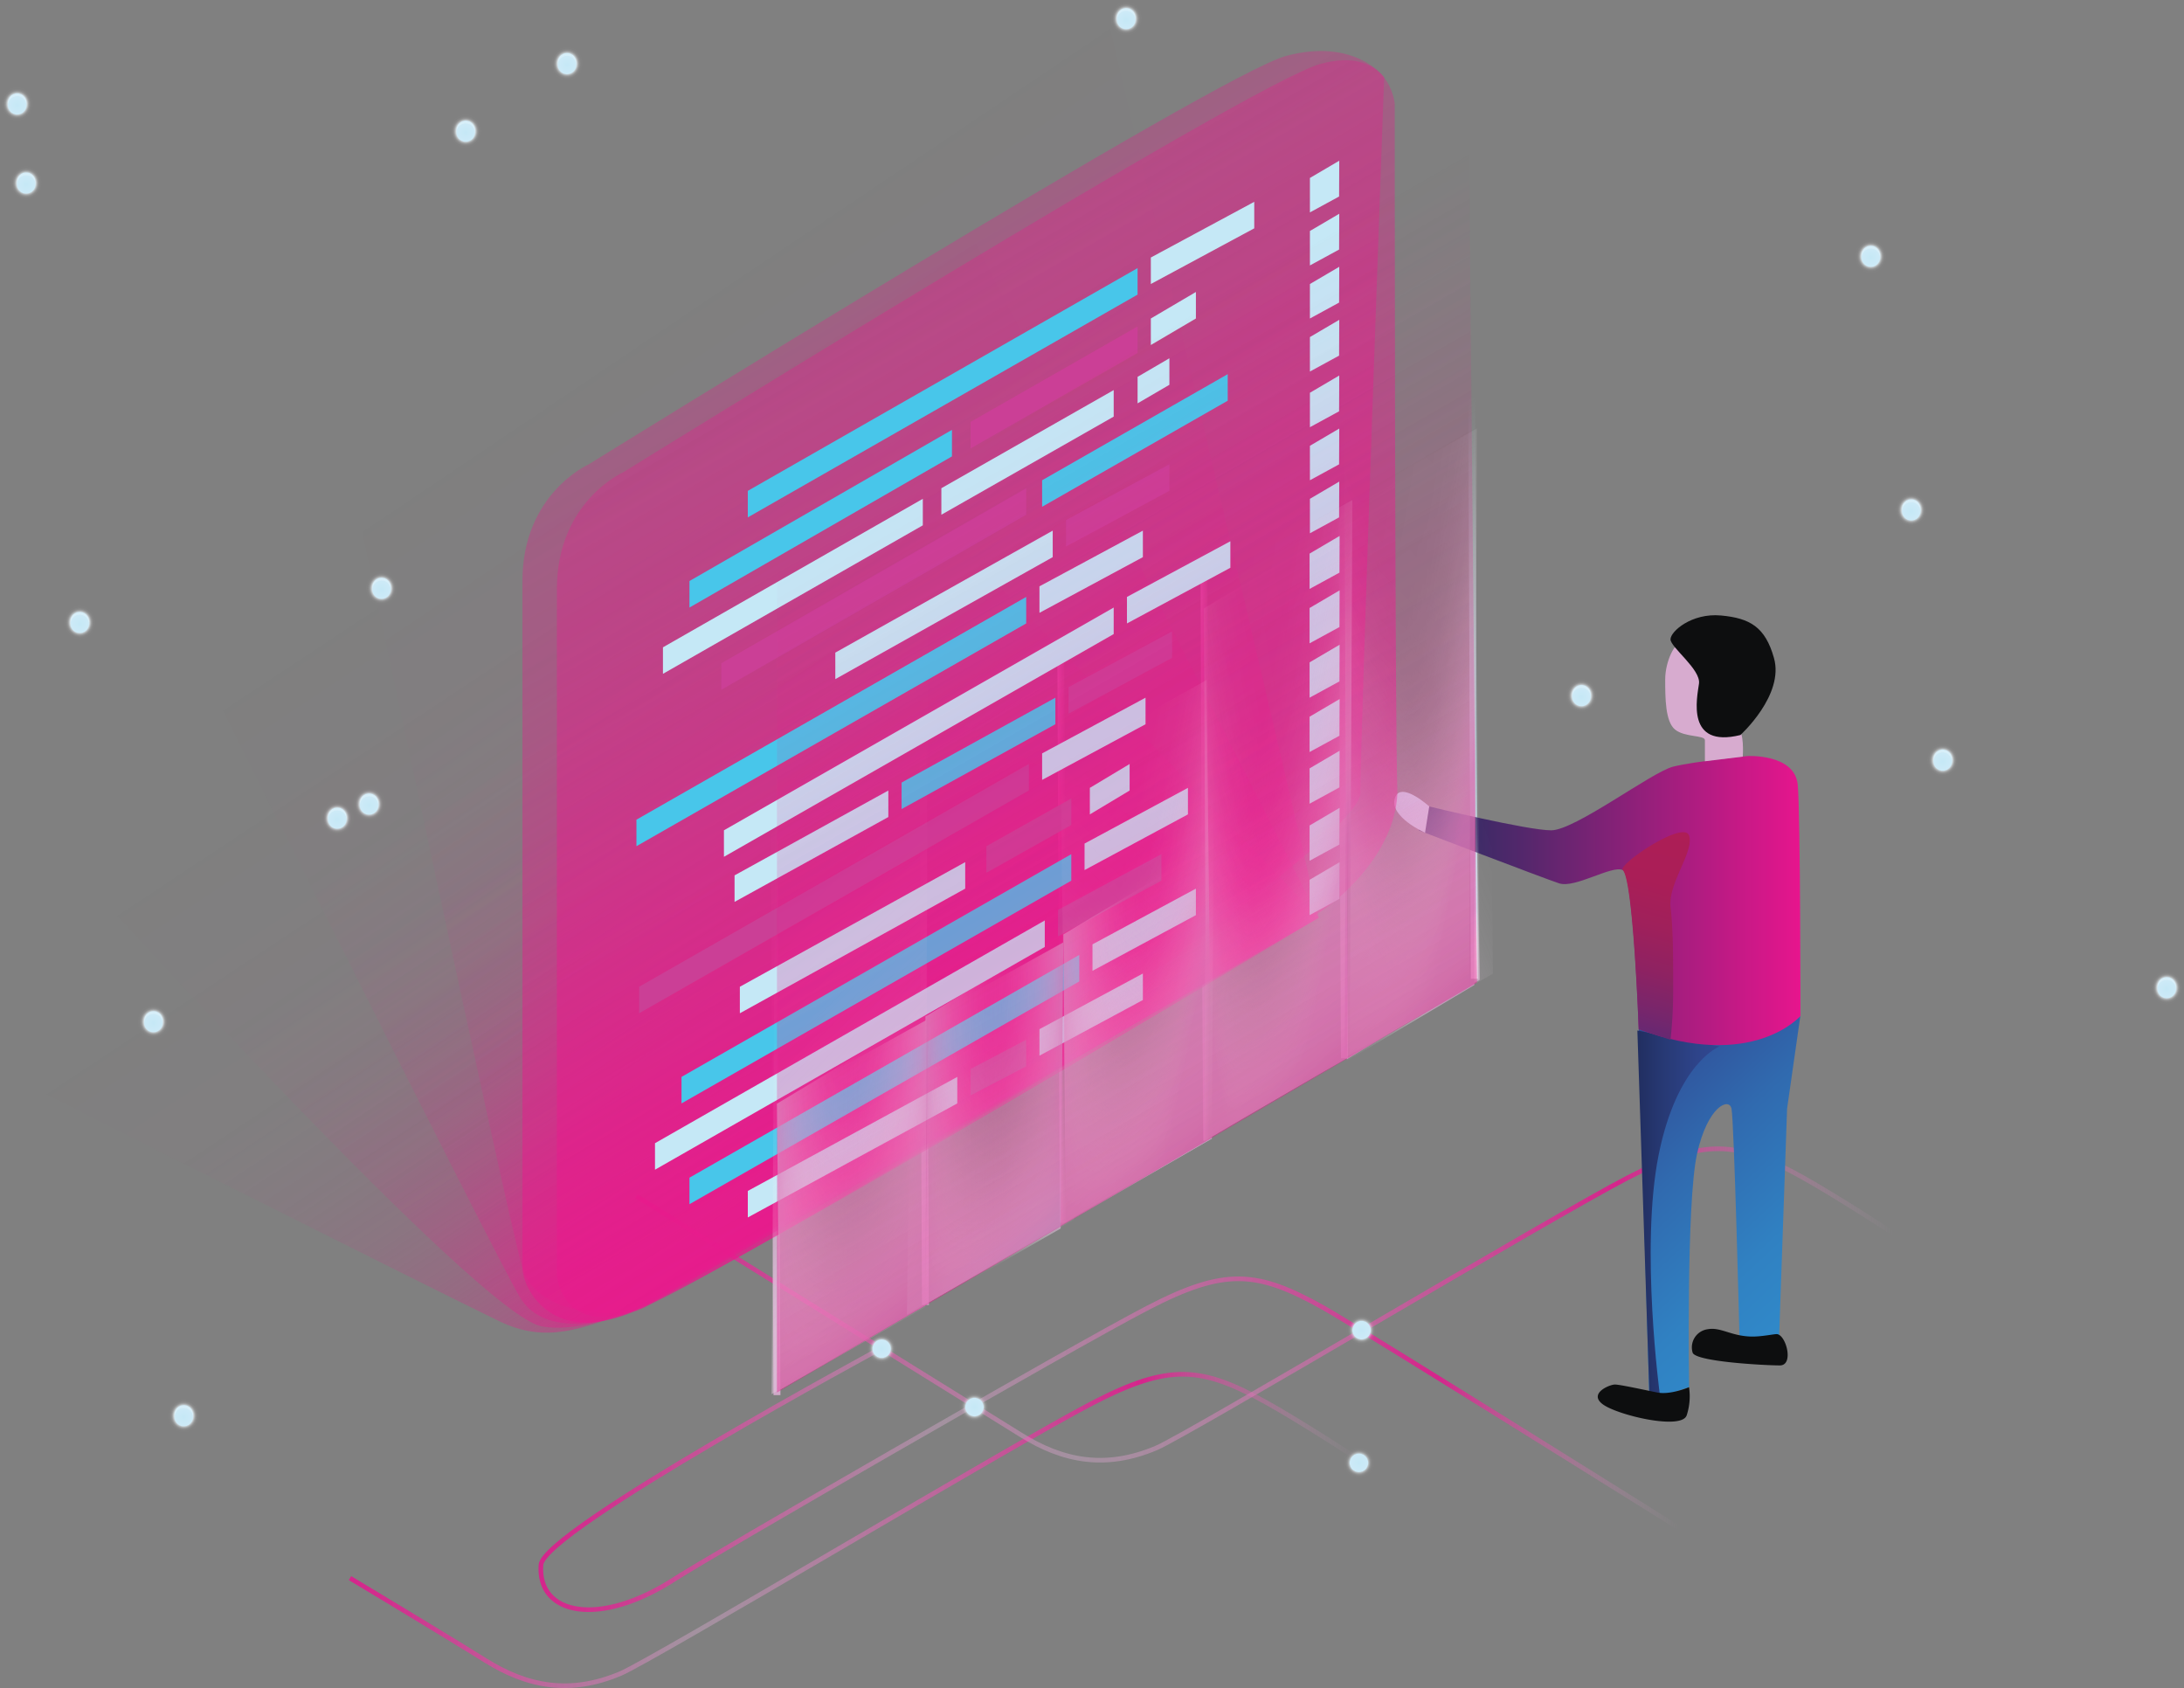 <svg xmlns="http://www.w3.org/2000/svg" xmlns:xlink="http://www.w3.org/1999/xlink" viewBox="0 0 944 729.53"><rect x="0" y="0" width="944" height="729.53" fill="#808080" stroke="none"/><defs><style>.cls-1{fill:url(#radial-gradient);}.cls-2{isolation:isolate;}.cls-10,.cls-11,.cls-12,.cls-13,.cls-14,.cls-3,.cls-4,.cls-5,.cls-9{fill:none;stroke-miterlimit:10;}.cls-3,.cls-4,.cls-5{stroke-width:2px;}.cls-3{stroke:url(#linear-gradient);}.cls-4{stroke:url(#linear-gradient-2);}.cls-5{stroke:url(#linear-gradient-3);}.cls-6{fill:url(#radial-gradient-2);}.cls-7{fill:url(#radial-gradient-3);}.cls-8{fill:url(#radial-gradient-4);}.cls-10,.cls-11,.cls-12,.cls-13,.cls-14,.cls-9{stroke-width:3px;}.cls-9{stroke:url(#linear-gradient-4);}.cls-10{stroke:url(#linear-gradient-5);}.cls-11{stroke:url(#linear-gradient-6);}.cls-12{stroke:url(#linear-gradient-7);}.cls-13{stroke:url(#linear-gradient-8);}.cls-14{stroke:url(#linear-gradient-9);}.cls-15{fill:url(#linear-gradient-10);}.cls-16{fill:url(#linear-gradient-11);}.cls-17{fill:url(#linear-gradient-12);}.cls-18{fill:#0d0e0f;}.cls-19{fill:#d7abcf;}.cls-20{fill:url(#linear-gradient-13);}.cls-21{fill:#c5e8f6;}.cls-22,.cls-23,.cls-24,.cls-25,.cls-53{mix-blend-mode:screen;}.cls-22{fill:url(#linear-gradient-14);}.cls-23{fill:url(#linear-gradient-15);}.cls-24{fill:url(#linear-gradient-16);}.cls-25{fill:url(#linear-gradient-17);}.cls-26{fill:url(#linear-gradient-18);}.cls-27{fill:url(#linear-gradient-19);}.cls-28{fill:#48c6ea;}.cls-29{fill:#cb3f96;}.cls-30{opacity:0.72;}.cls-31,.cls-52,.cls-54{opacity:0.3;}.cls-31{fill:url(#linear-gradient-20);}.cls-32,.cls-33,.cls-34,.cls-35,.cls-36,.cls-37,.cls-38,.cls-39,.cls-40,.cls-41,.cls-42,.cls-43,.cls-44,.cls-45,.cls-46,.cls-47,.cls-48,.cls-49,.cls-50,.cls-51{mix-blend-mode:overlay;}.cls-32{fill:url(#linear-gradient-21);}.cls-33{fill:url(#linear-gradient-22);}.cls-34{fill:url(#linear-gradient-23);}.cls-35{fill:url(#linear-gradient-24);}.cls-36{fill:url(#linear-gradient-25);}.cls-37{fill:url(#linear-gradient-26);}.cls-38{fill:url(#linear-gradient-27);}.cls-39{fill:url(#linear-gradient-28);}.cls-40{fill:url(#linear-gradient-29);}.cls-41{fill:url(#linear-gradient-30);}.cls-42{fill:url(#linear-gradient-31);}.cls-43{fill:url(#linear-gradient-32);}.cls-44{fill:url(#linear-gradient-33);}.cls-45{fill:url(#linear-gradient-34);}.cls-46{fill:url(#linear-gradient-35);}.cls-47{fill:url(#linear-gradient-36);}.cls-48{fill:url(#linear-gradient-37);}.cls-49{fill:url(#linear-gradient-38);}.cls-50{fill:url(#linear-gradient-39);}.cls-51{fill:url(#linear-gradient-40);}.cls-52{fill:url(#linear-gradient-41);}.cls-54{fill:url(#linear-gradient-42);}</style><radialGradient id="radial-gradient" cx="6.5" cy="6.5" r="6.5" gradientUnits="userSpaceOnUse"><stop offset="0" stop-color="#c5e8f6"/><stop offset="0.51" stop-color="#cdeaf7"/><stop offset="0.51" stop-color="#ceeaf7" stop-opacity="0.99"/><stop offset="0.53" stop-color="#d7eef9" stop-opacity="0.8"/><stop offset="0.55" stop-color="#dff2fa" stop-opacity="0.63"/><stop offset="0.57" stop-color="#e7f5fb" stop-opacity="0.48"/><stop offset="0.6" stop-color="#edf8fc" stop-opacity="0.35"/><stop offset="0.63" stop-color="#f3fafd" stop-opacity="0.24"/><stop offset="0.66" stop-color="#f7fcfe" stop-opacity="0.15"/><stop offset="0.7" stop-color="#fbfdfe" stop-opacity="0.08"/><stop offset="0.75" stop-color="#fdfeff" stop-opacity="0.04"/><stop offset="0.81" stop-color="#fff" stop-opacity="0.01"/><stop offset="1" stop-color="#fff" stop-opacity="0"/></radialGradient><linearGradient id="linear-gradient" x1="3624.65" y1="641.58" x2="4115.62" y2="615.85" gradientTransform="matrix(-1, 0, 0, 1, 4351.61, 0)" gradientUnits="userSpaceOnUse"><stop offset="0" stop-color="#d8acd0" stop-opacity="0"/><stop offset="0.22" stop-color="#ea0e8e" stop-opacity="0.8"/><stop offset="0.65" stop-color="#d8acd0" stop-opacity="0.4"/><stop offset="0.71" stop-color="#dc88c1" stop-opacity="0.49"/><stop offset="0.84" stop-color="#e446a5" stop-opacity="0.66"/><stop offset="0.94" stop-color="#e81d94" stop-opacity="0.76"/><stop offset="1" stop-color="#ea0e8e" stop-opacity="0.8"/></linearGradient><linearGradient id="linear-gradient-2" x1="3766.47" y1="672.11" x2="4199.06" y2="649.44" xlink:href="#linear-gradient"/><linearGradient id="linear-gradient-3" x1="818.88" y1="563.81" x2="274.56" y2="563.81" gradientTransform="matrix(1, 0, 0, 1, 0, 0)" xlink:href="#linear-gradient"/><radialGradient id="radial-gradient-2" cx="3930.4" cy="608.11" r="7.45" gradientTransform="matrix(-1, 0, 0, 1, 4351.61, 0)" xlink:href="#radial-gradient"/><radialGradient id="radial-gradient-3" cx="3763.07" cy="574.87" r="7.45" gradientTransform="matrix(-1, 0, 0, 1, 4351.61, 0)" xlink:href="#radial-gradient"/><radialGradient id="radial-gradient-4" cx="3970.51" cy="582.89" r="7.45" gradientTransform="matrix(-1, 0, 0, 1, 4351.61, 0)" xlink:href="#radial-gradient"/><linearGradient id="linear-gradient-4" x1="3961.3" y1="572.35" x2="4071.39" y2="381.66" gradientTransform="matrix(-1, 0, 0, 1, 4351.61, 0)" gradientUnits="userSpaceOnUse"><stop offset="0.12" stop-color="#d8acd0" stop-opacity="0.91"/><stop offset="0.33" stop-color="#d8acd0" stop-opacity="0.67"/><stop offset="0.65" stop-color="#d8acd0" stop-opacity="0.31"/><stop offset="0.89" stop-color="#d8acd0" stop-opacity="0.09"/><stop offset="1" stop-color="#d8acd0" stop-opacity="0"/></linearGradient><linearGradient id="linear-gradient-5" x1="3897.12" y1="533.39" x2="4007.21" y2="342.7" xlink:href="#linear-gradient-4"/><linearGradient id="linear-gradient-6" x1="456.98" y1="402.51" x2="461.11" y2="402.51" gradientTransform="matrix(1, 0, 0, 1, 0, 0)" xlink:href="#linear-gradient-4"/><linearGradient id="linear-gradient-7" x1="518.87" y1="366.98" x2="523" y2="366.98" gradientTransform="matrix(1, 0, 0, 1, 0, 0)" xlink:href="#linear-gradient-4"/><linearGradient id="linear-gradient-8" x1="3716.04" y1="426.8" x2="3826.13" y2="236.11" xlink:href="#linear-gradient-4"/><linearGradient id="linear-gradient-9" x1="3659.88" y1="392.42" x2="3769.98" y2="201.73" gradientTransform="matrix(-1, 0, 0, 1, 4351.61, 0)" gradientUnits="userSpaceOnUse"><stop offset="0" stop-color="#fff"/><stop offset="0.03" stop-color="#fdfeff"/><stop offset="0.06" stop-color="#f5fbfd" stop-opacity="0.98"/><stop offset="0.08" stop-color="#e8f6fb" stop-opacity="0.96"/><stop offset="0.11" stop-color="#d6eff9" stop-opacity="0.94"/><stop offset="0.12" stop-color="#c5e8f6" stop-opacity="0.91"/><stop offset="0.4" stop-color="#c5e8f6" stop-opacity="0.58"/><stop offset="0.69" stop-color="#c5e8f6" stop-opacity="0.27"/><stop offset="0.9" stop-color="#c5e8f6" stop-opacity="0.08"/><stop offset="1" stop-color="#c5e8f6" stop-opacity="0"/></linearGradient><linearGradient id="linear-gradient-10" x1="3661.97" y1="462.2" x2="3567.41" y2="563.6" gradientTransform="matrix(-1, 0, 0, 1, 4351.61, 0)" gradientUnits="userSpaceOnUse"><stop offset="0" stop-color="#314892"/><stop offset="0.41" stop-color="#306aaf"/><stop offset="0.77" stop-color="#3081c2"/><stop offset="1" stop-color="#3089c9"/></linearGradient><linearGradient id="linear-gradient-11" x1="3608.35" y1="524.16" x2="3643.88" y2="524.16" gradientTransform="matrix(-1, 0, 0, 1, 4351.61, 0)" gradientUnits="userSpaceOnUse"><stop offset="0" stop-color="#314892"/><stop offset="0.27" stop-color="#2e448a"/><stop offset="0.69" stop-color="#273974"/><stop offset="1" stop-color="#212e60"/></linearGradient><linearGradient id="linear-gradient-12" x1="3573.4" y1="389.2" x2="3738.43" y2="389.2" gradientTransform="matrix(-1, 0, 0, 1, 4351.61, 0)" gradientUnits="userSpaceOnUse"><stop offset="0" stop-color="#e7158d"/><stop offset="0.07" stop-color="#d8178a"/><stop offset="0.72" stop-color="#55276c"/><stop offset="1" stop-color="#212e60"/></linearGradient><linearGradient id="linear-gradient-13" x1="3625.63" y1="359.1" x2="3648.47" y2="444.31" gradientTransform="matrix(-1, 0, 0, 1, 4351.61, 0)" gradientUnits="userSpaceOnUse"><stop offset="0" stop-color="#ad1e56"/><stop offset="0.27" stop-color="#aa1e57"/><stop offset="0.49" stop-color="#9f205b"/><stop offset="0.7" stop-color="#8e2262"/><stop offset="0.9" stop-color="#76266c"/><stop offset="1" stop-color="#672872"/></linearGradient><linearGradient id="linear-gradient-14" x1="4086.58" y1="530.72" x2="4201.37" y2="331.89" gradientTransform="matrix(-1, 0, 0.22, 1, 4335.61, 0)" gradientUnits="userSpaceOnUse"><stop offset="0" stop-color="#e71b8c" stop-opacity="0.6"/><stop offset="0" stop-color="#e71b8c" stop-opacity="0.6"/><stop offset="0.09" stop-color="#e71b8c" stop-opacity="0.44"/><stop offset="0.19" stop-color="#e71b8c" stop-opacity="0.3"/><stop offset="0.3" stop-color="#e71b8c" stop-opacity="0.19"/><stop offset="0.41" stop-color="#e71b8c" stop-opacity="0.11"/><stop offset="0.55" stop-color="#e71b8c" stop-opacity="0.05"/><stop offset="0.71" stop-color="#e71b8c" stop-opacity="0.01"/><stop offset="1" stop-color="#e71b8c" stop-opacity="0"/></linearGradient><linearGradient id="linear-gradient-15" x1="4049.33" y1="509.21" x2="4186.93" y2="270.88" xlink:href="#linear-gradient-14"/><linearGradient id="linear-gradient-16" x1="3999.73" y1="480.58" x2="4160.74" y2="201.7" xlink:href="#linear-gradient-14"/><linearGradient id="linear-gradient-17" x1="3945.87" y1="450.28" x2="4124.72" y2="145.17" xlink:href="#linear-gradient-14"/><linearGradient id="linear-gradient-18" x1="3855.3" y1="438.8" x2="4021.47" y2="150.99" gradientTransform="matrix(-1, 0, 0, 1, 4351.61, 0)" gradientUnits="userSpaceOnUse"><stop offset="0" stop-color="#e71b8c" stop-opacity="0"/><stop offset="0" stop-color="#e71b8c" stop-opacity="0.6"/><stop offset="0.34" stop-color="#e71b8c" stop-opacity="0.48"/><stop offset="0.76" stop-color="#e71b8c" stop-opacity="0.35"/><stop offset="1" stop-color="#e71b8c" stop-opacity="0.3"/></linearGradient><linearGradient id="linear-gradient-19" x1="3849.21" y1="437.69" x2="4011.2" y2="157.1" gradientTransform="matrix(-1, 0, 0, 1, 4351.61, 0)" gradientUnits="userSpaceOnUse"><stop offset="0" stop-color="#e71b8c" stop-opacity="0.6"/><stop offset="1" stop-color="#e71b8c" stop-opacity="0.3"/></linearGradient><linearGradient id="linear-gradient-20" x1="3816.86" y1="486.47" x2="3913.29" y2="319.45" gradientTransform="matrix(-1, 0, 0, 1, 4351.63, 0)" gradientUnits="userSpaceOnUse"><stop offset="0" stop-color="#d6abcf"/><stop offset="0.02" stop-color="#d6abcf" stop-opacity="0.88"/><stop offset="0.08" stop-color="#d6abcf" stop-opacity="0.64"/><stop offset="0.12" stop-color="#d6abcf" stop-opacity="0.47"/><stop offset="0.16" stop-color="#d6abcf" stop-opacity="0.36"/><stop offset="0.18" stop-color="#d6abcf" stop-opacity="0.32"/><stop offset="0.21" stop-color="#dcb7d6" stop-opacity="0.28"/><stop offset="0.28" stop-color="#e9d2e5" stop-opacity="0.17"/><stop offset="0.36" stop-color="#f3e6f1" stop-opacity="0.1"/><stop offset="0.46" stop-color="#faf5f9" stop-opacity="0.04"/><stop offset="0.6" stop-color="#fefdfe" stop-opacity="0.01"/><stop offset="1" stop-color="#fff" stop-opacity="0"/></linearGradient><linearGradient id="linear-gradient-21" x1="3816.86" y1="486.47" x2="3913.29" y2="319.45" gradientTransform="matrix(-1, 0, 0, 1, 4351.63, 0)" gradientUnits="userSpaceOnUse"><stop offset="0" stop-color="#d6abcf"/><stop offset="0.02" stop-color="#d9b1d3" stop-opacity="0.92"/><stop offset="0.06" stop-color="#e1c1dc" stop-opacity="0.73"/><stop offset="0.11" stop-color="#e8d0e4" stop-opacity="0.56"/><stop offset="0.17" stop-color="#eeddec" stop-opacity="0.4"/><stop offset="0.23" stop-color="#f4e8f2" stop-opacity="0.28"/><stop offset="0.3" stop-color="#f8f0f7" stop-opacity="0.17"/><stop offset="0.38" stop-color="#fbf7fa" stop-opacity="0.1"/><stop offset="0.47" stop-color="#fdfcfd" stop-opacity="0.04"/><stop offset="0.61" stop-color="#fffeff" stop-opacity="0.01"/><stop offset="1" stop-color="#fff" stop-opacity="0"/></linearGradient><linearGradient id="linear-gradient-22" x1="4015.78" y1="520.1" x2="3951.6" y2="520.1" gradientTransform="matrix(-1, 0, 0, 1, 4351.63, 0)" gradientUnits="userSpaceOnUse"><stop offset="0" stop-color="#d6abcf"/><stop offset="0.01" stop-color="#d7add0" stop-opacity="0.98"/><stop offset="0.06" stop-color="#dfbeda" stop-opacity="0.77"/><stop offset="0.12" stop-color="#e7cee3" stop-opacity="0.59"/><stop offset="0.18" stop-color="#eddbea" stop-opacity="0.43"/><stop offset="0.26" stop-color="#f3e6f1" stop-opacity="0.3"/><stop offset="0.33" stop-color="#f7eff6" stop-opacity="0.19"/><stop offset="0.42" stop-color="#fbf6fa" stop-opacity="0.1"/><stop offset="0.53" stop-color="#fdfbfd" stop-opacity="0.04"/><stop offset="0.67" stop-color="#fffeff" stop-opacity="0.01"/><stop offset="1" stop-color="#fff" stop-opacity="0"/></linearGradient><linearGradient id="linear-gradient-23" x1="4039.04" y1="576.26" x2="3927.89" y2="465.11" xlink:href="#linear-gradient-22"/><linearGradient id="linear-gradient-24" x1="3951.6" y1="482.39" x2="3887.42" y2="482.39" xlink:href="#linear-gradient-22"/><linearGradient id="linear-gradient-25" x1="3974.86" y1="538.55" x2="3863.71" y2="427.39" xlink:href="#linear-gradient-22"/><linearGradient id="linear-gradient-26" x1="3892" y1="446.96" x2="3827.83" y2="446.96" xlink:href="#linear-gradient-22"/><linearGradient id="linear-gradient-27" x1="3934.75" y1="483.64" x2="3785.78" y2="334.67" xlink:href="#linear-gradient-22"/><linearGradient id="linear-gradient-28" x1="3841.98" y1="365.81" x2="3778.65" y2="355.39" xlink:href="#linear-gradient-22"/><linearGradient id="linear-gradient-29" x1="3791.46" y1="323.37" x2="3731.69" y2="299.98" gradientTransform="matrix(-1, 0, 0, 1, 4351.63, 0)" gradientUnits="userSpaceOnUse"><stop offset="0" stop-color="#d6abcf"/><stop offset="0.1" stop-color="#d6abcf" stop-opacity="0.81"/><stop offset="0.24" stop-color="#d6abcf" stop-opacity="0.54"/><stop offset="0.35" stop-color="#d6abcf" stop-opacity="0.38"/><stop offset="0.4" stop-color="#d6abcf" stop-opacity="0.32"/><stop offset="0.43" stop-color="#d9b2d3" stop-opacity="0.29"/><stop offset="0.57" stop-color="#ead3e6" stop-opacity="0.17"/><stop offset="0.71" stop-color="#f6ecf4" stop-opacity="0.07"/><stop offset="0.85" stop-color="#fdfafc" stop-opacity="0.02"/><stop offset="1" stop-color="#fff" stop-opacity="0"/></linearGradient><linearGradient id="linear-gradient-30" x1="3832.53" y1="394.77" x2="3649.61" y2="211.85" xlink:href="#linear-gradient-22"/><linearGradient id="linear-gradient-31" x1="-2752.45" y1="520.34" x2="-2816.64" y2="520.34" gradientTransform="matrix(1, 0, 0, 1, 3153.63, 0)" xlink:href="#linear-gradient-22"/><linearGradient id="linear-gradient-32" x1="-2704.22" y1="514.71" x2="-2868.77" y2="350.16" gradientTransform="matrix(1, 0, 0, 1, 3153.63, 0)" xlink:href="#linear-gradient-22"/><linearGradient id="linear-gradient-33" x1="-2632.66" y1="416.65" x2="-2693.25" y2="405.37" gradientTransform="matrix(1, 0, 0, 1, 3153.63, 0)" xlink:href="#linear-gradient-22"/><linearGradient id="linear-gradient-34" x1="-2605.94" y1="468.21" x2="-2719.49" y2="354.66" gradientTransform="matrix(1, 0, 0, 1, 3153.63, 0)" xlink:href="#linear-gradient-22"/><linearGradient id="linear-gradient-35" x1="-2571.19" y1="359.64" x2="-2634.43" y2="348.73" gradientTransform="matrix(1, 0, 0, 1, 3153.63, 0)" xlink:href="#linear-gradient-22"/><linearGradient id="linear-gradient-36" x1="-2534.85" y1="419.84" x2="-2670.22" y2="284.47" gradientTransform="matrix(1, 0, 0, 1, 3153.63, 0)" xlink:href="#linear-gradient-22"/><linearGradient id="linear-gradient-37" x1="-2515.6" y1="326.58" x2="-2573.98" y2="316.51" gradientTransform="matrix(1, 0, 0, 1, 3153.63, 0)" xlink:href="#linear-gradient-22"/><linearGradient id="linear-gradient-38" x1="-2477.55" y1="385.45" x2="-2611.77" y2="251.23" gradientTransform="matrix(1, 0, 0, 1, 3153.63, 0)" xlink:href="#linear-gradient-22"/><linearGradient id="linear-gradient-39" x1="-2694" y1="487.2" x2="-2758.19" y2="487.2" gradientTransform="matrix(1, 0, 0, 1, 3153.63, 0)" xlink:href="#linear-gradient-22"/><linearGradient id="linear-gradient-40" x1="-2690.18" y1="524.83" x2="-2765.91" y2="449.11" gradientTransform="matrix(1, 0, 0, 1, 3153.63, 0)" gradientUnits="userSpaceOnUse"><stop offset="0" stop-color="#c3e6f4"/><stop offset="0.04" stop-color="#cbeaf6" stop-opacity="0.86"/><stop offset="0.09" stop-color="#d6eef8" stop-opacity="0.68"/><stop offset="0.15" stop-color="#e0f2f9" stop-opacity="0.52"/><stop offset="0.21" stop-color="#e8f6fb" stop-opacity="0.38"/><stop offset="0.28" stop-color="#eff9fc" stop-opacity="0.26"/><stop offset="0.35" stop-color="#f5fbfd" stop-opacity="0.16"/><stop offset="0.44" stop-color="#fafdfe" stop-opacity="0.09"/><stop offset="0.54" stop-color="#fdfeff" stop-opacity="0.04"/><stop offset="0.68" stop-color="#feffff" stop-opacity="0.01"/><stop offset="1" stop-color="#fff" stop-opacity="0"/></linearGradient><linearGradient id="linear-gradient-41" x1="3786.74" y1="469.57" x2="3945.7" y2="194.24" gradientTransform="matrix(-1, 0, 0, 1, 4351.63, 0)" gradientUnits="userSpaceOnUse"><stop offset="0" stop-color="#e71b8c"/><stop offset="0.06" stop-color="#e71b8c" stop-opacity="0.91"/><stop offset="0.23" stop-color="#e71b8c" stop-opacity="0.69"/><stop offset="0.38" stop-color="#e71b8c" stop-opacity="0.53"/><stop offset="0.49" stop-color="#e71b8c" stop-opacity="0.44"/><stop offset="0.57" stop-color="#e71b8c" stop-opacity="0.4"/><stop offset="0.62" stop-color="#e71b8c" stop-opacity="0.34"/><stop offset="0.79" stop-color="#e71b8c" stop-opacity="0.15"/><stop offset="0.92" stop-color="#e71b8c" stop-opacity="0.04"/><stop offset="1" stop-color="#e71b8c" stop-opacity="0"/></linearGradient><linearGradient id="linear-gradient-42" x1="3786.74" y1="469.57" x2="3945.7" y2="194.24" gradientTransform="matrix(-1, 0, 0, 1, 4351.63, 0)" gradientUnits="userSpaceOnUse"><stop offset="0" stop-color="#e71b8c" stop-opacity="0.6"/><stop offset="0.01" stop-color="#e71b8c" stop-opacity="0.59"/><stop offset="0.25" stop-color="#e71b8c" stop-opacity="0.43"/><stop offset="0.44" stop-color="#e71b8c" stop-opacity="0.34"/><stop offset="0.56" stop-color="#e71b8c" stop-opacity="0.3"/><stop offset="0.74" stop-color="#e71b8c" stop-opacity="0.15"/><stop offset="0.9" stop-color="#e71b8c" stop-opacity="0.04"/><stop offset="1" stop-color="#e71b8c" stop-opacity="0"/></linearGradient><symbol id="New_Symbol_4" data-name="New Symbol 4" viewBox="0 0 13 13"><circle class="cls-1" cx="6.5" cy="6.5" r="6.5"/></symbol></defs><title>Asset 1</title><g class="cls-2"><g id="Layer_2" data-name="Layer 2"><g id="Layer_2-2" data-name="Layer 2"><path class="cls-3" d="M725.5,660.25s-138.34-86.59-153.57-95.12c-28.65-16-42.4-17.19-75.64,0S304.75,673.86,292.28,682c-33.24,21.78-60.11,15.83-58.45-5.73,1.15-14.9,147.84-94,147.84-94" transform="translate(0)"/><path class="cls-4" d="M586.82,630.46s-23.74-15.54-39-24.07c-28.65-16-42.4-17.19-75.64,0s-190.27,111.12-204,116.9c-21.78,9.17-40.11,5.73-58.45-5.73-15.94-10-58.45-35.53-58.45-35.53" transform="translate(0)"/><path class="cls-5" d="M818.33,533s-23.74-15.54-39-24.07c-28.65-16-42.4-17.19-75.64,0s-190.27,111.12-204,116.9c-21.78,9.17-40.11,5.73-58.45-5.73C425.33,610.18,275.09,517,275.09,517" transform="translate(0)"/><circle class="cls-6" cx="421.22" cy="608.11" r="7.45"/><circle class="cls-7" cx="588.54" cy="574.87" r="7.45"/><circle class="cls-8" cx="381.1" cy="582.89" r="7.45"/><use width="13" height="13" transform="matrix(-1.15, 0, 0, 1.15, 594.84, 624.73)" xlink:href="#New_Symbol_4"/><line class="cls-9" x1="334.71" y1="351.06" x2="335.83" y2="602.95"/><line class="cls-10" x1="400.01" y1="563.98" x2="398.89" y2="312.1"/><line class="cls-11" x1="459.61" y1="528.46" x2="458.48" y2="276.57"/><line class="cls-12" x1="521.5" y1="492.93" x2="520.37" y2="241.04"/><line class="cls-13" x1="581.09" y1="457.4" x2="579.97" y2="205.51"/><line class="cls-14" x1="637.25" y1="423.02" x2="636.12" y2="171.13"/><path class="cls-15" d="M769,577.74l3.44-98.56,5.73-40.11S761,457.4,708.31,444.79l4.58,160.45,17.19-5.73s-1.28-79.63,3.44-100.85c4.58-20.63,13.89-24.51,14.9-19.48,1.15,5.73,3.44,98.56,3.44,98.56Z" transform="translate(0)"/><path class="cls-16" d="M743.26,452.24s-18.34,6.88-26.36,47,.57,103.72.57,103.72l-4.58-1.15-5.16-156.44Z" transform="translate(0)"/><path class="cls-17" d="M755.29,326.75s20.63-1.15,21.78,12.61,1.15,99.71,1.15,99.71-20.63,24.07-69.91,5.73c0,0-2.29-66.47-6.88-68.76s-20.63,8-27.51,5.73-60.74-22.92-60.74-22.92l4.58-10.31s42.4,10.31,52.72,10.31S714,333.62,723.2,331.33,755.29,326.75,755.29,326.75Z" transform="translate(0)"/><path class="cls-18" d="M769.31,590.11c-6.28,0-36.66-1.59-37.71-5.57a7.92,7.92,0,0,1,6.5-10.07c5.73-1.06,10.37,3.17,19.48,3.17,4,0,9.08-1.06,10.31-1.06C771.93,576.58,775.59,590.11,769.31,590.11Z" transform="translate(0)"/><path class="cls-18" d="M698,598.37c-2.29,0-11.58,3.87-5.18,8.57s34.11,11.28,36.24,4.7a26.44,26.44,0,0,0,1-12.12s-8,3.44-13.75,2.29S700.28,598.37,698,598.37Z" transform="translate(0)"/><path class="cls-19" d="M753.29,327s.81-11.67-2.41-11.67c-6.87,0-13.95,8.62-13.95-9.17,0-9.17-3.22-20.63-10.73-27.51-1.82-1.67-6.44,6.88-6.44,14.9s0,18.34,4.29,21.78,12.87,2.29,12.87,4.58V329Z" transform="translate(0)"/><path class="cls-18" d="M752.26,317.67s19.08-17.28,14.5-33.32C763,271,756.44,267.15,743.83,266s-21.78,6.88-21.78,10.31,13.15,13,12.31,19.13S728.59,323.49,752.26,317.67Z" transform="translate(0)"/><path class="cls-20" d="M730.08,361.13c2.29,6.88-9.17,20.63-8,30.94S723.2,415,723.2,427.6a194.53,194.53,0,0,1-1.15,21.78l-13.75-4.58S706,380.61,701.43,376C699.14,373.74,727.79,354.25,730.08,361.13Z" transform="translate(0)"/><path class="cls-21" d="M617.77,348.52s-12.61-11.46-14.9-3.44,13.08,14.81,13.08,14.81Z" transform="translate(0)"/><path class="cls-22" d="M273.95,566.28C307.18,554.82,570,396.6,570,396.6L333.59,268.3,6.15,466S177.68,552.52,215.5,570.86C236.39,581,251,574.18,273.95,566.28Z" transform="translate(0)"/><path class="cls-23" d="M233.83,573.15c17.68,3.68,45.84-9.17,45.84-9.17L570,396.6,366.82,185.78,39.39,383.49S206.33,567.42,233.83,573.15Z" transform="translate(0)"/><path class="cls-24" d="M224.66,560.55c13.75,22.92,53.87,4.58,53.87,4.58L570,396.6,415,91.8,87.52,289.51S213.54,542,224.66,560.55Z" transform="translate(0)"/><path class="cls-25" d="M225.81,547.94c6.88,22.92,44.7,19.48,44.7,19.48L570,396.6,479.14,9.29,151.7,207S218.93,525,225.81,547.94Z" transform="translate(0)"/><path class="cls-26" d="M225.81,251.11V547.94c0,8.1,11.46,32.09,43.55,20.63S588,368,588,342.79,598.28,33.35,598.28,33.35s-12.61-17.19-42.4-9.17S254.46,200.68,254.46,200.68,225.81,213.29,225.81,251.11Z" transform="translate(0)"/><path class="cls-27" d="M240.71,254.55V551.38s2.29,26.36,34.38,14.9c27.36-9.77,216.61-124.92,293.39-170.76,9.91-5.92,34.38-26.36,35.53-52.72-1.15-34.38-1.15-298-1.15-298s-2.29-25.21-32.09-17.19S269.36,204.12,269.36,204.12,240.71,216.73,240.71,254.55Z" transform="translate(0)"/><polygon class="cls-21" points="578.87 69.46 566.19 76.91 566.19 91.8 578.8 84.93 578.87 69.46"/><polygon class="cls-21" points="578.87 92.38 566.19 99.83 566.19 114.72 578.8 107.85 578.87 92.38"/><polygon class="cls-21" points="578.87 115.3 566.19 122.75 566.19 137.65 578.8 130.77 578.87 115.3"/><polygon class="cls-21" points="578.87 138.22 566.19 145.67 566.19 160.57 578.8 153.69 578.87 138.22"/><polygon class="cls-21" points="578.87 162.29 566.19 169.74 566.19 184.63 578.8 177.76 578.87 162.29"/><polygon class="cls-21" points="578.87 185.21 566.19 192.66 566.19 207.56 578.8 200.68 578.87 185.21"/><polygon class="cls-21" points="578.87 208.13 566.19 215.58 566.19 230.48 578.8 223.6 578.87 208.13"/><polygon class="cls-21" points="579.03 231.62 566.04 239.26 566.04 254.53 578.96 247.48 579.03 231.62"/><polygon class="cls-21" points="579.03 255.14 566.04 262.77 566.04 278.04 578.96 271 579.03 255.14"/><polygon class="cls-21" points="579.03 278.63 566.04 286.26 566.04 301.53 578.96 294.48 579.03 278.63"/><polygon class="cls-21" points="579.03 302.12 566.04 309.75 566.04 325.02 578.96 317.97 579.03 302.12"/><polygon class="cls-21" points="579.03 324.46 566.04 332.09 566.04 347.36 578.96 340.31 579.03 324.46"/><polygon class="cls-21" points="579.03 349.12 566.04 356.76 566.04 372.02 578.96 364.98 579.03 349.12"/><polygon class="cls-21" points="579.03 372.61 566.04 380.24 566.04 395.51 578.96 388.46 579.03 372.61"/><polygon class="cls-21" points="542.13 87.22 497.43 111.29 497.43 122.75 542.13 98.68 542.13 87.22"/><polyline class="cls-28" points="491.7 115.87 323.23 212.14 323.23 223.6 491.7 127.33"/><polygon class="cls-21" points="516.91 126.19 497.43 137.65 497.43 149.11 516.91 137.65 516.91 126.19"/><polyline class="cls-28" points="411.47 185.78 298.01 251.11 298.01 262.57 411.47 197.24"/><polyline class="cls-29" points="491.7 141.09 419.5 182.34 419.5 193.8 491.7 152.55"/><polygon class="cls-21" points="505.45 154.84 491.7 162.86 491.7 174.32 505.45 166.3 505.45 154.84"/><polyline class="cls-21" points="398.87 215.58 286.55 279.76 286.55 291.22 398.87 227.04"/><polyline class="cls-21" points="481.38 168.59 406.89 211 406.89 222.46 481.38 180.05"/><polygon class="cls-28" points="530.66 161.71 450.44 207.56 450.44 219.02 530.66 173.18 530.66 161.71"/><polyline class="cls-29" points="443.56 211 311.77 286.63 311.77 298.1 443.56 222.46"/><polygon class="cls-29" points="505.45 200.68 460.75 224.75 460.75 236.21 505.45 212.14 505.45 200.68"/><polyline class="cls-21" points="455.02 229.33 361.05 282.05 361.05 293.51 455.02 240.79"/><polygon class="cls-21" points="493.99 229.33 449.29 253.4 449.29 264.86 493.99 240.79 493.99 229.33"/><polyline class="cls-28" points="443.56 257.98 275.09 354.25 275.09 365.71 443.56 269.44"/><polygon class="cls-21" points="531.81 233.92 487.11 257.98 487.11 269.44 531.81 245.38 531.81 233.92"/><polyline class="cls-21" points="481.38 262.57 312.91 358.84 312.91 370.3 481.38 274.03"/><polygon class="cls-21" points="516.91 384.05 472.21 408.12 472.21 419.58 516.91 395.51 516.91 384.05"/><polyline class="cls-28" points="466.49 412.7 298.01 508.97 298.01 520.43 466.49 424.16"/><polygon class="cls-21" points="493.99 420.73 449.29 444.79 449.29 456.25 493.99 432.19 493.99 420.73"/><polyline class="cls-29" points="443.56 449.38 419.5 461.98 419.5 473.44 443.56 460.84"/><polyline class="cls-21" points="413.77 465.42 323.23 514.7 323.23 526.16 413.77 476.88"/><polygon class="cls-29" points="506.6 272.88 461.9 296.95 461.9 308.41 506.6 284.34 506.6 272.88"/><polyline class="cls-28" points="456.17 301.53 389.7 338.21 389.7 349.67 456.17 313"/><polyline class="cls-21" points="383.97 341.65 317.5 378.32 317.5 389.78 383.97 353.11"/><polygon class="cls-21" points="495.14 301.53 450.44 325.6 450.44 337.06 495.14 313 495.14 301.53"/><polyline class="cls-29" points="444.71 330.19 276.24 426.46 276.24 437.92 444.71 341.65"/><polyline class="cls-21" points="417.2 372.59 319.79 426.46 319.79 437.92 417.2 384.05"/><polygon class="cls-21" points="513.47 340.5 468.78 364.57 468.78 376.03 513.47 351.96 513.47 340.5"/><polyline class="cls-28" points="463.05 369.15 294.57 465.42 294.57 476.88 463.05 380.61"/><polygon class="cls-29" points="502.01 369.15 457.32 393.22 457.32 404.68 502.01 380.61 502.01 369.15"/><polyline class="cls-21" points="451.59 397.8 283.11 494.07 283.11 505.53 451.59 409.26"/><polyline class="cls-29" points="463.05 345.08 426.37 365.71 426.37 377.18 463.05 356.55"/><polyline class="cls-21" points="488.26 330.19 471.07 340.5 471.07 351.96 488.26 341.65"/><g class="cls-30"><polygon class="cls-31" points="336.97 600.66 639.54 423.53 636.11 205.26 336.98 390.39 336.97 600.66"/><polygon class="cls-32" points="336.97 600.66 639.54 423.53 636.11 205.26 336.98 390.39 336.97 600.66"/><polygon class="cls-33" points="336.97 600.66 400 564.83 398.15 439.53 335.83 476.99 336.97 600.66"/><polygon class="cls-34" points="336.97 600.66 400 564.83 398.15 439.53 335.83 476.99 336.97 600.66"/><polygon class="cls-35" points="401.15 562.95 464.19 527.12 462.33 401.82 400.01 439.27 401.15 562.95"/><polygon class="cls-36" points="401.15 562.95 464.19 527.12 462.33 401.82 400.01 439.27 401.15 562.95"/><polygon class="cls-37" points="460.75 527.53 523.78 491.69 521.93 366.39 459.61 403.85 460.75 527.53"/><polygon class="cls-38" points="460.75 527.53 523.78 491.69 520.78 289.61 458.46 327.06 460.75 527.53"/><polygon class="cls-39" points="521.49 492.11 584.53 456.27 582.67 225.54 520.35 263 521.49 492.11"/><polygon class="cls-40" points="582.24 456.67 645.27 420.84 643.41 148.85 581.1 186.3 582.24 456.67"/><polygon class="cls-41" points="582.13 457.82 639.54 423 637.85 147.68 581.1 184.08 582.13 457.82"/><polygon class="cls-42" points="400 564.1 336.97 600.25 338.84 474.96 401.16 440.42 400 564.1"/><polygon class="cls-43" points="400 564.1 333.53 602.54 335.4 299.6 401.16 262.78 400 564.1"/><polygon class="cls-44" points="523.78 492.1 460.75 528.26 459.18 328.47 521.5 293.93 523.78 492.1"/><polygon class="cls-45" points="523.78 492.1 457.31 530.54 459.18 329.61 524.94 292.78 523.78 492.1"/><polygon class="cls-46" points="583.38 456.67 520.35 492.83 522.21 250.64 584.53 216.1 583.38 456.67"/><polygon class="cls-47" points="581.19 457.41 520.35 493.24 522.06 245.81 582.24 211.49 581.19 457.41"/><polygon class="cls-48" points="637.25 425.73 582.24 458.45 584.11 216.26 638.4 185.16 637.25 425.73"/><polygon class="cls-49" points="635.05 426.47 582.24 456.57 583.95 209.14 636.11 180.54 635.05 426.47"/><polygon class="cls-50" points="458.46 530.95 395.42 567.11 397.29 441.82 459.61 407.28 458.46 530.95"/><polygon class="cls-51" points="458.46 529.81 391.98 568.26 393.85 442.96 459.61 406.13 458.46 529.81"/></g><polygon class="cls-52" points="335.82 601.81 638.39 424.68 634.97 62.01 335.83 247.13 335.82 601.81"/><g class="cls-53"><use width="13" height="13" transform="matrix(-1.15, 0, 0, 1.15, 944, 418.82)" xlink:href="#New_Symbol_4"/><use width="13" height="13" transform="matrix(-1.15, 0, 0, 1.15, 847.19, 320.48)" xlink:href="#New_Symbol_4"/><use width="13" height="13" transform="matrix(-1.15, 0, 0, 1.15, 833.58, 212.32)" xlink:href="#New_Symbol_4"/><use width="13" height="13" transform="matrix(-1.15, 0, 0, 1.15, 816.09, 102.73)" xlink:href="#New_Symbol_4"/><use width="13" height="13" transform="matrix(-1.15, 0, 0, 1.15, 494.24, 0)" xlink:href="#New_Symbol_4"/><use width="13" height="13" transform="matrix(-1.15, 0, 0, 1.15, 86.9, 603.8)" xlink:href="#New_Symbol_4"/><use width="13" height="13" transform="matrix(-1.15, 0, 0, 1.15, 73.8, 433.51)" xlink:href="#New_Symbol_4"/><use width="13" height="13" transform="matrix(-1.15, 0, 0, 1.15, 153.24, 345.55)" xlink:href="#New_Symbol_4"/><use width="13" height="13" transform="matrix(-1.15, 0, 0, 1.15, 167.01, 339.46)" xlink:href="#New_Symbol_4"/><use width="13" height="13" transform="matrix(-1.15, 0, 0, 1.15, 172.38, 246.21)" xlink:href="#New_Symbol_4"/><use width="13" height="13" transform="matrix(-1.15, 0, 0, 1.15, 208.77, 48.66)" xlink:href="#New_Symbol_4"/><use width="13" height="13" transform="matrix(-1.15, 0, 0, 1.15, 252.55, 19.44)" xlink:href="#New_Symbol_4"/><use width="13" height="13" transform="matrix(-1.15, 0, 0, 1.15, 41.95, 260.98)" xlink:href="#New_Symbol_4"/><use width="13" height="13" transform="matrix(-1.15, 0, 0, 1.15, 18.79, 71.06)" xlink:href="#New_Symbol_4"/><use width="13" height="13" transform="matrix(-1.15, 0, 0, 1.15, 14.9, 36.88)" xlink:href="#New_Symbol_4"/><use width="13" height="13" transform="matrix(-1.15, 0, 0, 1.15, 691.03, 292.58)" xlink:href="#New_Symbol_4"/></g><g class="cls-53"><use width="13" height="13" transform="matrix(-1.15, 0, 0, 1.15, 944, 419.96)" xlink:href="#New_Symbol_4"/><use width="13" height="13" transform="matrix(-1.15, 0, 0, 1.15, 847.19, 321.62)" xlink:href="#New_Symbol_4"/><use width="13" height="13" transform="matrix(-1.15, 0, 0, 1.15, 833.58, 213.47)" xlink:href="#New_Symbol_4"/><use width="13" height="13" transform="matrix(-1.15, 0, 0, 1.15, 816.09, 103.88)" xlink:href="#New_Symbol_4"/><use width="13" height="13" transform="matrix(-1.15, 0, 0, 1.15, 494.24, 1.15)" xlink:href="#New_Symbol_4"/><use width="13" height="13" transform="matrix(-1.15, 0, 0, 1.15, 86.9, 604.95)" xlink:href="#New_Symbol_4"/><use width="13" height="13" transform="matrix(-1.15, 0, 0, 1.15, 73.8, 434.65)" xlink:href="#New_Symbol_4"/><use width="13" height="13" transform="matrix(-1.15, 0, 0, 1.15, 153.24, 346.7)" xlink:href="#New_Symbol_4"/><use width="13" height="13" transform="matrix(-1.15, 0, 0, 1.15, 167.01, 340.61)" xlink:href="#New_Symbol_4"/><use width="13" height="13" transform="matrix(-1.15, 0, 0, 1.15, 172.38, 247.36)" xlink:href="#New_Symbol_4"/><use width="13" height="13" transform="matrix(-1.15, 0, 0, 1.15, 208.77, 49.8)" xlink:href="#New_Symbol_4"/><use width="13" height="13" transform="matrix(-1.15, 0, 0, 1.15, 252.55, 20.59)" xlink:href="#New_Symbol_4"/><use width="13" height="13" transform="matrix(-1.15, 0, 0, 1.15, 41.95, 262.13)" xlink:href="#New_Symbol_4"/><use width="13" height="13" transform="matrix(-1.15, 0, 0, 1.15, 18.79, 72.21)" xlink:href="#New_Symbol_4"/><use width="13" height="13" transform="matrix(-1.15, 0, 0, 1.15, 14.9, 38.02)" xlink:href="#New_Symbol_4"/><use width="13" height="13" transform="matrix(-1.15, 0, 0, 1.15, 691.03, 293.73)" xlink:href="#New_Symbol_4"/></g><polygon class="cls-54" points="335.82 601.81 638.39 424.68 634.97 62.01 335.83 247.13 335.82 601.81"/></g></g></g></svg>